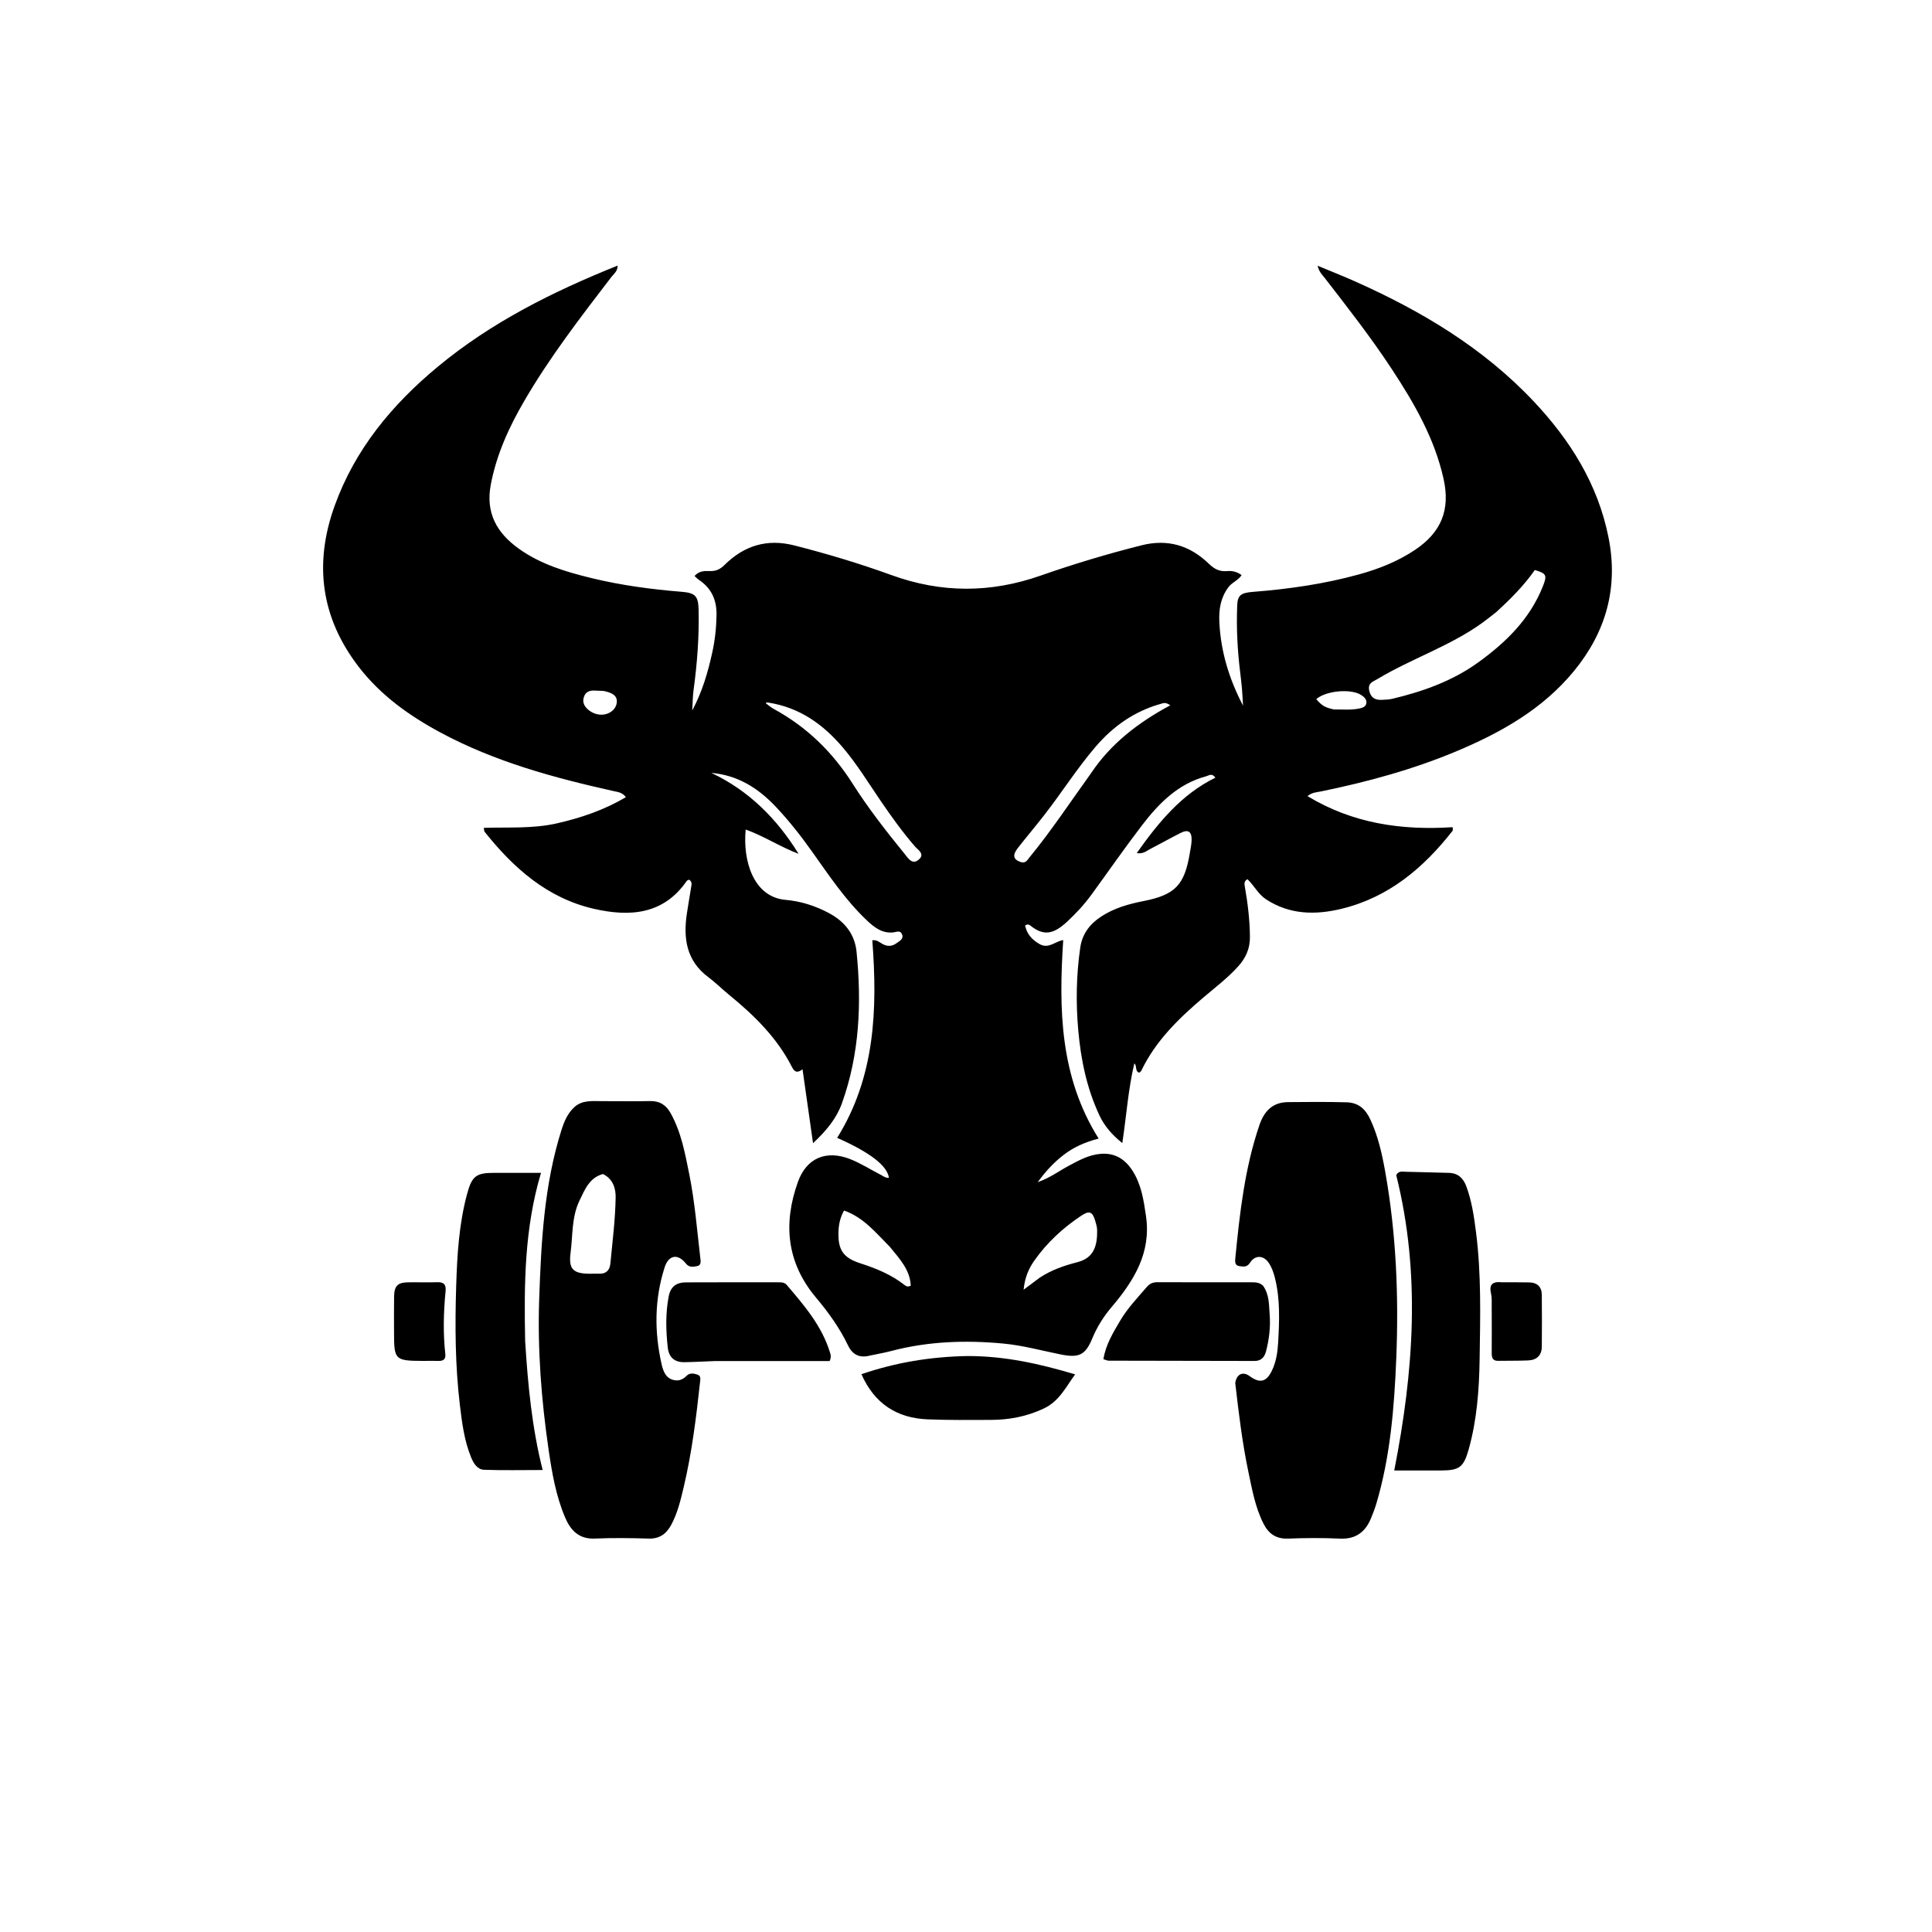 <svg version="1.1" id="Layer_1" xmlns="http://www.w3.org/2000/svg" xmlns:xlink="http://www.w3.org/1999/xlink" x="0px" y="0px"
	 width="100%" viewBox="0 0 1024 1024" enable-background="new 0 0 1024 1024" xml:space="preserve">
<path fill="#000000" opacity="1" stroke="none" 
	d="
M461.319,718.434 
	C455.531,720.004 451.815,717.973 449.474,713.1 
	C445.038,703.866 439.1,695.605 432.553,687.822 
	C416.938,669.259 414.995,648.563 422.904,626.468 
	C427.485,613.669 437.973,609.401 450.608,614.349 
	C456.228,616.551 461.265,619.83 466.598,622.559 
	C468.028,623.29 469.326,624.414 471.144,624.266 
	C470.307,617.904 461.291,610.877 443.712,603.082 
	C463.876,570.734 465.126,534.847 462.341,498.345 
	C464.839,498.039 466.212,499.494 467.748,500.331 
	C470.422,501.788 472.907,501.632 475.22,499.877 
	C476.711,498.745 479.082,497.797 478.105,495.255 
	C477.161,492.8 475.083,494.039 473.345,494.209 
	C467.416,494.786 463.217,491.395 459.326,487.702 
	C447.882,476.842 439.225,463.731 430.135,450.988 
	C424.225,442.701 417.96,434.731 410.939,427.343 
	C401.714,417.635 390.965,410.857 377.016,409.648 
	C396.948,419.056 411.756,433.937 423.274,452.54 
	C413.656,448.933 405.028,443.189 395.232,439.659 
	C393.606,456.162 399.304,475.481 416.407,476.951 
	C424.267,477.626 432.02,480.051 439.203,483.867 
	C447.619,488.337 453.036,495.004 453.99,504.474 
	C456.728,531.683 455.593,558.589 446.282,584.663 
	C443.421,592.674 438.244,599.053 430.924,605.916 
	C428.986,592.277 427.22,579.848 425.358,566.752 
	C422.418,569.004 421.035,568.066 419.718,565.474 
	C411.765,549.831 399.486,537.927 386.095,527 
	C382.482,524.052 379.176,520.707 375.443,517.929 
	C363.716,509.205 362.065,497.227 364.091,483.979 
	C364.842,479.068 365.695,474.173 366.475,469.266 
	C366.667,468.058 366.489,466.946 365.139,466.24 
	C364.772,466.452 364.211,466.588 363.967,466.942 
	C351.54,484.953 333.526,485.965 314.86,481.711 
	C290.177,476.086 272.15,460.111 256.799,440.781 
	C256.62,440.556 256.665,440.154 256.407,438.773 
	C269.493,438.376 282.557,439.297 295.349,436.359 
	C308.046,433.443 320.177,429.338 331.737,422.525 
	C329.843,419.958 327.537,419.808 325.305,419.311 
	C293.569,412.243 262.281,403.747 233.432,388.233 
	C216.886,379.335 201.725,368.514 190.111,353.421 
	C170.088,327.399 166.319,298.833 177.329,268.2 
	C188.125,238.161 207.717,214.541 231.974,194.418 
	C260.369,170.863 292.862,154.622 327.33,140.784 
	C327.398,143.777 325.327,145.139 324.045,146.811 
	C307.725,168.098 291.342,189.349 277.821,212.589 
	C269.758,226.446 263.161,240.862 260.128,256.855 
	C257.291,271.82 263.279,282.398 274.872,290.736 
	C286.464,299.073 299.885,303.088 313.505,306.4 
	C329.18,310.211 345.143,312.356 361.212,313.656 
	C368.391,314.237 370.098,315.763 370.272,323.116 
	C370.611,337.441 369.521,351.683 367.586,365.876 
	C367.161,368.995 367.169,372.173 366.9,376.604 
	C372.417,366.168 375.26,356.045 377.528,345.77 
	C378.958,339.293 379.659,332.711 379.772,326.008 
	C379.908,317.939 377.083,311.79 370.424,307.32 
	C369.632,306.789 368.977,306.053 368.129,305.295 
	C370.404,302.667 373.218,302.533 376.035,302.673 
	C379.216,302.83 381.588,301.855 383.968,299.487 
	C394.291,289.22 406.455,285.401 420.945,289.077 
	C438.378,293.5 455.592,298.677 472.461,304.799 
	C498.894,314.393 524.979,314.397 551.48,305.107 
	C569.046,298.949 586.895,293.599 604.981,289.032 
	C618.962,285.501 630.706,289.117 640.717,298.8 
	C643.638,301.625 646.393,303.039 650.334,302.693 
	C652.983,302.461 655.563,302.959 658.071,304.825 
	C656.229,307.672 653,308.667 651.113,311.191 
	C646.975,316.731 645.969,322.864 646.274,329.579 
	C646.987,345.266 651.465,359.9 658.836,374.005 
	C658.654,371.048 658.527,368.085 658.273,365.134 
	C658.018,362.16 657.668,359.192 657.304,356.228 
	C655.86,344.483 655.266,332.691 655.746,320.872 
	C655.968,315.413 657.756,314.188 664.325,313.678 
	C683.226,312.209 701.941,309.5 720.24,304.456 
	C730.707,301.571 740.762,297.613 749.879,291.528 
	C763.944,282.14 768.778,270.204 765.11,253.75 
	C760.347,232.385 749.63,213.819 737.798,195.802 
	C726.813,179.077 714.518,163.306 702.274,147.501 
	C700.897,145.723 699.101,144.154 698.37,140.855 
	C705.179,143.688 711.457,146.15 717.613,148.886 
	C753.067,164.641 786.027,184.215 812.881,212.731 
	C832.252,233.3 846.9,256.566 852.543,284.825 
	C857.865,311.481 851.223,334.972 834.223,355.68 
	C817.691,375.817 795.681,388.212 772.117,398.114 
	C748.874,407.881 724.65,414.448 699.989,419.508 
	C697.808,419.956 695.382,419.935 693.016,421.973 
	C716.958,436.475 742.848,440.177 769.938,438.43 
	C769.938,439.432 770.133,440.041 769.911,440.325 
	C754.453,460.086 735.932,475.67 710.964,481.699 
	C697.215,485.019 683.591,484.862 671.06,476.679 
	C666.875,473.946 664.765,469.434 661.186,465.997 
	C659.186,467.093 659.537,468.548 659.841,470.273 
	C661.365,478.95 662.407,487.653 662.488,496.516 
	C662.546,502.845 660.28,507.759 656.21,512.261 
	C650.702,518.352 644.184,523.296 637.964,528.573 
	C624.795,539.745 612.513,551.638 604.904,567.52 
	C604.708,567.928 604.211,568.191 603.821,568.553 
	C601.34,567.766 602.824,564.921 601.211,563.647 
	C597.997,577.208 597.067,591.042 594.852,605.879 
	C589.268,601.358 585.342,596.765 582.735,591.205 
	C576.022,576.891 572.888,561.717 571.492,545.986 
	C570.19,531.306 570.453,516.774 572.562,502.231 
	C573.615,494.967 577.64,489.717 583.638,485.792 
	C590.452,481.333 598.1,479.154 605.985,477.608 
	C622.817,474.306 627.819,469.143 630.619,452.184 
	C630.997,449.892 631.521,447.591 631.578,445.285 
	C631.691,440.704 629.752,439.443 625.717,441.487 
	C620.221,444.271 614.852,447.304 609.375,450.127 
	C607.543,451.071 605.903,452.721 602.494,452.154 
	C614.072,435.831 626.179,421.016 644.195,412.173 
	C642.304,409.569 640.711,411.064 639.265,411.451 
	C624.417,415.427 614.253,425.733 605.343,437.356 
	C596.124,449.384 587.485,461.856 578.555,474.106 
	C574.714,479.374 570.304,484.165 565.526,488.576 
	C558.348,495.202 553.213,496.227 546.13,490.593 
	C545.502,490.094 544.741,489.651 543.308,490.505 
	C544.244,494.971 546.845,498.014 550.983,500.377 
	C555.76,503.106 559.102,498.989 563.53,498.255 
	C561.141,534.798 561.695,570.632 582.298,603.469 
	C574.838,605.414 569.011,608.089 563.818,612.072 
	C558.782,615.933 554.49,620.445 550.017,626.564 
	C556.688,624.21 561.286,620.641 566.34,617.956 
	C571.761,615.075 577.07,612.036 583.48,611.554 
	C591.045,610.985 596.332,614.457 600.182,620.393 
	C604.91,627.683 606.171,636.076 607.399,644.518 
	C610.241,664.063 600.977,678.851 589.148,692.799 
	C584.937,697.764 581.484,703.239 578.967,709.319 
	C575.263,718.267 571.899,719.834 562.151,717.875 
	C552.067,715.849 542.139,713.091 531.831,712.12 
	C511.798,710.233 491.98,710.902 472.424,716.039 
	C468.897,716.965 465.3,717.62 461.319,718.434 
M792.951,324.492 
	C790.453,326.422 788.011,328.432 785.446,330.269 
	C768.301,342.549 748.08,349.098 730.119,359.875 
	C727.657,361.353 724.883,361.999 725.692,365.925 
	C726.498,369.834 728.852,371.142 732.474,370.928 
	C734.294,370.82 736.157,370.806 737.914,370.387 
	C754.177,366.511 769.731,361.009 783.478,351.094 
	C798.296,340.408 810.966,327.974 817.821,310.594 
	C820.107,304.798 819.577,303.941 813.491,302.123 
	C807.728,310.328 800.799,317.349 792.951,324.492 
M578.279,409.814 
	C588.761,394.108 603.339,382.923 620.279,373.828 
	C617.703,371.977 616.498,372.706 615.233,373.06 
	C601.313,376.957 590.057,384.859 580.718,395.751 
	C570.836,407.276 562.727,420.122 553.426,432.075 
	C548.826,437.986 543.967,443.697 539.369,449.609 
	C536.474,453.331 537.153,455.619 540.968,456.89 
	C543.656,457.786 544.545,455.776 545.747,454.31 
	C557.269,440.269 567.265,425.111 578.279,409.814 
M407.011,372.346 
	C406.688,372.364 406.361,372.363 406.044,372.417 
	C405.987,372.427 405.902,372.751 405.94,372.78 
	C407.268,373.762 408.521,374.887 409.96,375.669 
	C427.466,385.172 441.208,398.509 451.891,415.338 
	C460.182,428.398 469.731,440.611 479.497,452.617 
	C481.388,454.942 483.546,458.674 487.08,455.498 
	C490.337,452.572 486.485,450.426 484.903,448.595 
	C478.247,440.895 472.349,432.654 466.623,424.266 
	C460.154,414.789 454.18,404.951 446.719,396.186 
	C436.3,383.946 423.872,374.945 407.011,372.346 
M471.641,660.854 
	C464.34,653.551 457.79,645.265 447.363,641.609 
	C445.157,645.546 444.513,649.295 444.401,653.086 
	C444.121,662.614 447.06,666.711 456.056,669.605 
	C464.324,672.265 472.288,675.517 479.214,680.92 
	C480.12,681.628 481.089,682.335 482.723,681.407 
	C482.334,673.139 476.997,667.376 471.641,660.854 
M550.92,677.3 
	C557.074,673.168 564.045,670.771 571.071,668.973 
	C579.895,666.714 581.588,660.145 581.516,652.153 
	C581.5,650.367 580.929,648.553 580.411,646.813 
	C579.042,642.214 577.315,641.545 573.228,644.256 
	C563.458,650.735 554.937,658.57 548.179,668.198 
	C545.153,672.511 543.149,677.263 542.531,683.584 
	C545.626,681.255 547.977,679.487 550.92,677.3 
M706.957,376.025 
	C711.433,375.981 715.94,376.443 720.366,375.537 
	C721.942,375.214 723.838,374.732 724.178,372.801 
	C724.542,370.733 723.059,369.424 721.499,368.393 
	C716.107,364.831 702.642,366.085 697.646,370.573 
	C700.626,373.984 702.118,374.939 706.957,376.025 
M319.919,366.216 
	C318.264,366.142 316.61,366.039 314.955,366.001 
	C312.426,365.944 310.392,366.71 309.5,369.359 
	C308.659,371.857 309.384,373.855 311.223,375.647 
	C312.956,377.336 314.986,378.33 317.341,378.701 
	C321.903,379.418 326.628,376.534 326.921,372.109 
	C327.168,368.375 323.953,367.054 319.919,366.216 
z"/>
<path fill="#000000" opacity="1" stroke="none" 
	d="
M654.71,733.051 
	C655.404,728.216 658.78,726.767 662.294,729.346 
	C667.767,733.363 671.19,732.522 674.106,726.531 
	C676.414,721.788 677.166,716.59 677.448,711.527 
	C678.086,700.083 678.58,688.58 675.722,677.262 
	C675.018,674.476 674.103,671.829 672.536,669.459 
	C669.759,665.257 665.242,665.026 662.52,669.286 
	C660.902,671.819 658.933,671.337 656.905,671.073 
	C654.317,670.735 654.586,668.484 654.757,666.742 
	C657.092,642.934 659.726,619.171 667.503,596.352 
	C669.956,589.154 674.298,584.24 682.61,584.145 
	C692.937,584.028 703.256,583.983 713.586,584.233 
	C720.322,584.396 723.882,588.091 726.415,593.576 
	C730.496,602.411 732.567,611.861 734.247,621.336 
	C740.053,654.068 741.399,687.147 740.04,720.259 
	C738.978,746.131 736.905,772.005 729.461,797.059 
	C728.705,799.602 727.733,802.088 726.731,804.548 
	C723.723,811.933 718.67,815.893 710.211,815.499 
	C701.065,815.073 691.874,815.134 682.721,815.489 
	C676.303,815.737 672.334,812.858 669.625,807.467 
	C665.311,798.883 663.648,789.517 661.698,780.256 
	C658.445,764.813 656.563,749.154 654.71,733.051 
z"/>
<path fill="#000000" opacity="1" stroke="none" 
	d="
M319.054,583.627 
	C327.873,583.63 336.205,583.762 344.53,583.592 
	C349.612,583.488 352.998,585.613 355.437,589.984 
	C361.05,600.045 363.07,611.175 365.299,622.241 
	C368.252,636.895 369.433,651.793 371.161,666.613 
	C371.362,668.331 371.887,670.672 369.344,671.099 
	C367.383,671.428 365.333,671.951 363.53,669.686 
	C359.209,664.259 354.354,665.184 352.255,671.763 
	C346.867,688.648 346.763,705.787 350.64,722.942 
	C351.486,726.686 352.847,730.862 357.771,731.573 
	C360.257,731.933 362.205,730.927 363.999,729.132 
	C365.568,727.564 367.719,727.911 369.659,728.578 
	C371.562,729.232 371.223,730.872 371.061,732.366 
	C369.023,751.168 366.72,769.932 362.337,788.367 
	C360.723,795.156 359.125,801.969 355.772,808.186 
	C353.206,812.944 349.611,815.663 343.79,815.48 
	C334.304,815.18 324.789,815.063 315.312,815.473 
	C306.83,815.84 302.429,811.146 299.5,804.239 
	C294.659,792.823 292.56,780.665 290.79,768.525 
	C286.925,742.007 284.855,715.3 285.786,688.509 
	C286.836,658.299 288.359,628.07 297.6,598.901 
	C299.023,594.41 300.824,590.126 304.363,586.854 
	C308.453,583.072 313.573,583.581 319.054,583.627 
M319.585,622.25 
	C312.383,624.195 309.981,630.494 307.18,636.258 
	C302.915,645.036 303.626,654.788 302.407,664.129 
	C301.285,672.722 303.84,675.069 312.634,675.111 
	C314.298,675.119 315.964,675.017 317.624,675.083 
	C321.398,675.235 323.191,673.066 323.511,669.698 
	C324.622,658.022 326.12,646.339 326.305,634.64 
	C326.373,630.35 325.187,624.994 319.585,622.25 
z"/>
<path fill="#000000" opacity="1" stroke="none" 
	d="
M740.028,622.843 
	C741.281,620.448 743.292,621.028 745.022,621.059 
	C752.673,621.193 760.322,621.481 767.973,621.651 
	C772.831,621.758 775.605,624.542 777.175,628.768 
	C780.084,636.596 781.26,644.812 782.311,653.038 
	C785.166,675.388 784.571,697.861 784.233,720.288 
	C783.99,736.369 782.834,752.463 778.462,768.088 
	C775.771,777.706 773.489,779.361 763.794,779.377 
	C755.658,779.39 747.522,779.379 738.98,779.379 
	C749.232,727.165 753.132,675.247 740.028,622.843 
z"/>
<path fill="#000000" opacity="1" stroke="none" 
	d="
M278.339,710.807 
	C279.798,733.934 281.899,756.502 287.617,779.142 
	C276.749,779.142 266.648,779.383 256.569,779.013 
	C252.984,778.882 251.017,775.645 249.701,772.438 
	C246.069,763.582 244.88,754.16 243.756,744.792 
	C241.233,723.773 241.131,702.623 241.789,681.518 
	C242.3,665.125 243.272,648.688 247.598,632.704 
	C250.123,623.372 252.386,621.628 261.839,621.635 
	C269.787,621.641 277.736,621.636 286.745,621.636 
	C277.899,651.238 277.758,680.753 278.339,710.807 
z"/>
<path fill="#000000" opacity="1" stroke="none" 
	d="
M669.419,681.41 
	C672.833,686.22 672.54,691.598 672.943,696.61 
	C673.472,703.202 672.693,709.877 670.996,716.335 
	C670.223,719.279 668.443,721.342 665.016,721.336 
	C639.229,721.287 613.442,721.261 587.655,721.191 
	C586.877,721.189 586.101,720.774 584.829,720.41 
	C586.043,712.745 589.944,706.38 593.682,700.03 
	C597.577,693.414 602.915,687.86 607.885,682.047 
	C609.428,680.242 611.209,679.59 613.551,679.599 
	C630.188,679.665 646.826,679.637 663.463,679.64 
	C665.476,679.64 667.477,679.691 669.419,681.41 
z"/>
<path fill="#000000" opacity="1" stroke="none" 
	d="
M379.092,721.378 
	C373.292,721.592 367.981,721.912 362.666,721.987 
	C357.562,722.059 354.5,719.409 353.938,714.329 
	C352.932,705.232 352.68,696.16 354.436,687.067 
	C355.453,681.797 358.647,679.709 363.494,679.684 
	C379.966,679.598 396.439,679.652 412.912,679.65 
	C414.436,679.649 415.895,679.764 416.995,681.051 
	C426.303,691.944 435.645,702.814 439.935,716.919 
	C440.275,718.037 440.694,719.127 439.734,721.376 
	C419.992,721.376 399.786,721.376 379.092,721.378 
z"/>
<path fill="#000000" opacity="1" stroke="none" 
	d="
M513.028,718.725 
	C532.604,718.739 550.984,722.801 569.836,728.441 
	C564.762,735.406 561.378,742.751 553.079,746.614 
	C544.069,750.808 535.051,752.533 525.172,752.578 
	C514.033,752.63 502.888,752.721 491.771,752.291 
	C475.471,751.661 463.51,744.051 456.583,728.359 
	C474.778,722.107 493.412,719.054 513.028,718.725 
z"/>
<path fill="#000000" opacity="1" stroke="none" 
	d="
M224.035,721.305 
	C209.438,721.261 208.868,720.7 208.852,706.773 
	C208.845,700.28 208.768,693.786 208.876,687.295 
	C208.972,681.516 210.715,679.756 216.315,679.657 
	C221.474,679.567 226.641,679.784 231.795,679.6 
	C235.375,679.473 236.499,680.975 236.166,684.376 
	C235.077,695.49 234.8,706.617 236.034,717.747 
	C236.319,720.325 235.022,721.374 232.511,721.307 
	C229.85,721.236 227.184,721.3 224.035,721.305 
z"/>
<path fill="#000000" opacity="1" stroke="none" 
	d="
M796.14,679.643 
	C801.28,679.657 805.943,679.601 810.602,679.708 
	C814.791,679.804 817.144,682.072 817.188,686.26 
	C817.285,695.414 817.266,704.571 817.193,713.726 
	C817.156,718.348 814.521,720.834 810.054,721.048 
	C804.739,721.303 799.406,721.156 794.083,721.271 
	C791.014,721.338 790.632,719.474 790.644,717.044 
	C790.685,708.721 790.675,700.397 790.637,692.074 
	C790.627,689.916 790.762,687.683 790.274,685.616 
	C789.14,680.804 791.043,679.089 796.14,679.643 
z"/>
</svg>